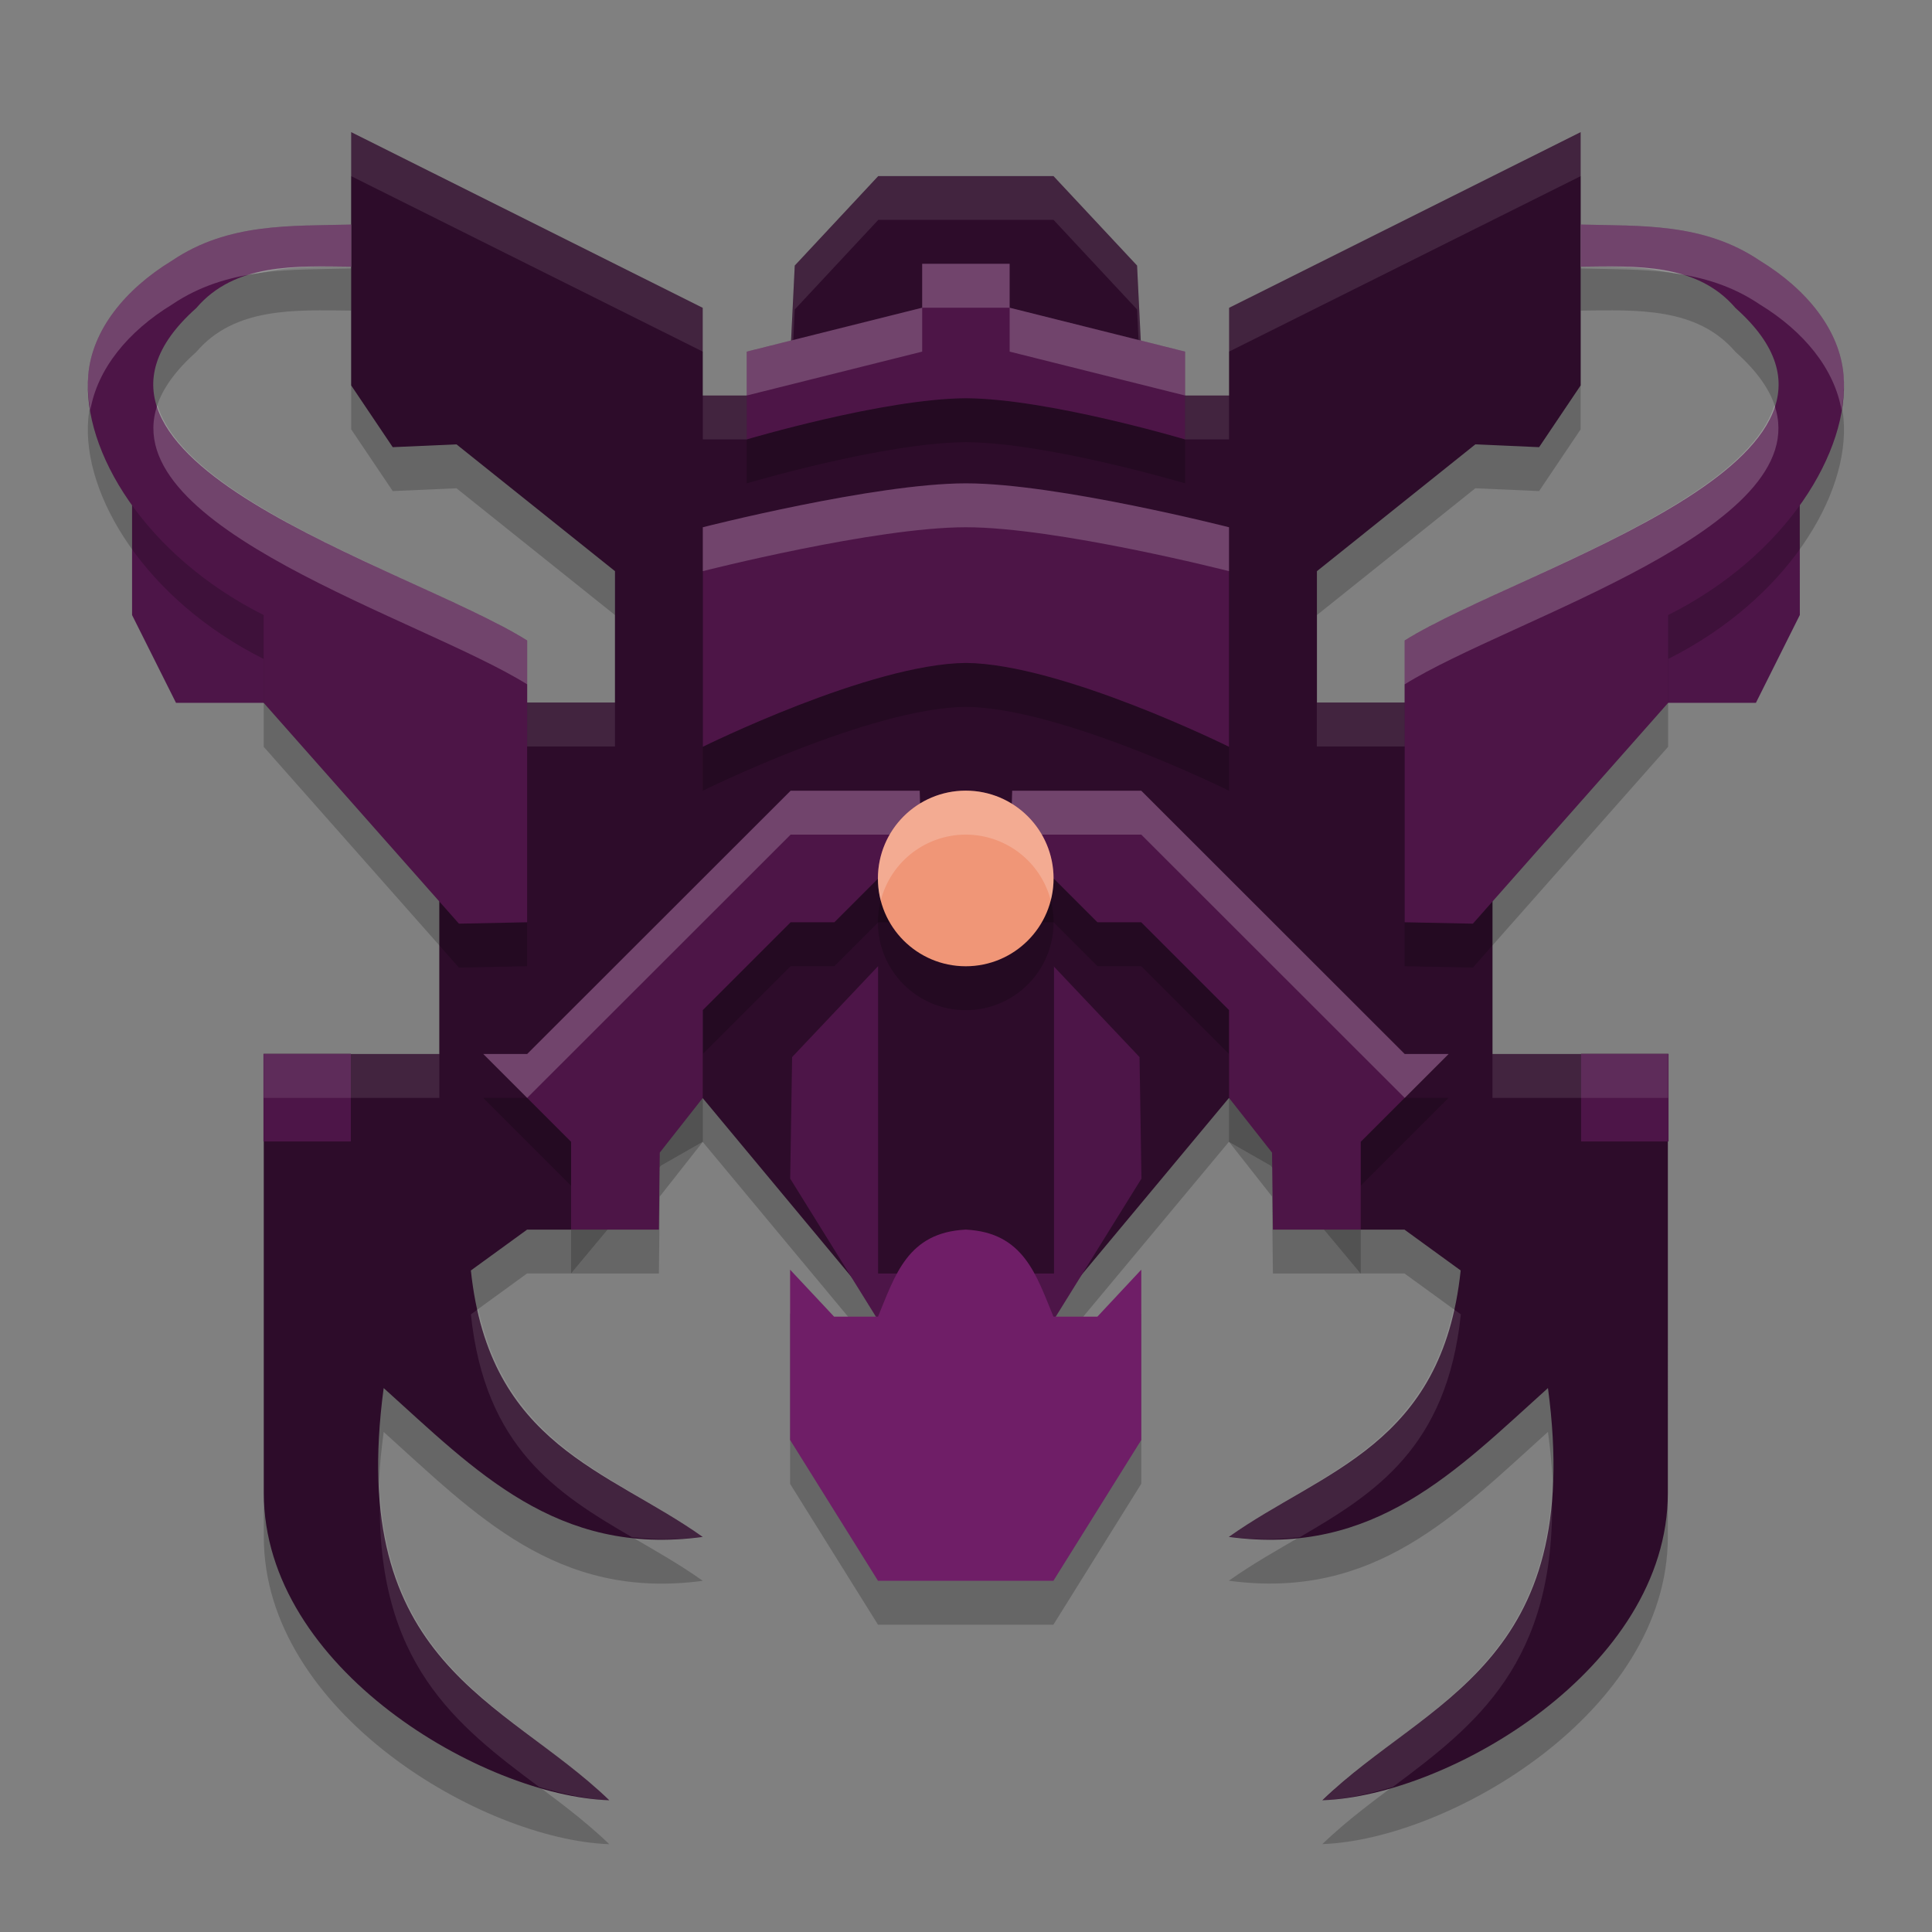 <svg xmlns="http://www.w3.org/2000/svg" width="22" height="22" version="1">
 <rect width="100%" height="100%" fill="#808080" stroke="none"/>
 <path style="opacity:0.2" d="M 3.999,2.005 V 4.889 L 4.472,5.592 5.198,5.56 7.003,7.004 v 1.496 H 5.003 v 4.002 H 3.004 V 17.501 c 0,1.999 2.499,3.449 3.934,3.499 -1.2,-1.159 -2.991,-1.544 -2.569,-4.694 1.044,0.939 1.969,1.919 3.634,1.695 C 6.924,17.235 5.572,16.964 5.362,14.966 l 0.64,-0.465 h 0.5 l 1.024,-1.228 0.475,-0.271 2.494,2.999 h 1 l 2.499,-2.999 0.475,0.271 1.024,1.228 h 0.5 l 0.64,0.465 c -0.21,1.997 -1.561,2.268 -2.64,3.034 1.664,0.224 2.59,-0.756 3.634,-1.695 0.422,3.15 -1.368,3.535 -2.569,4.694 1.434,-0.05 3.934,-1.5 3.934,-3.499 V 12.502 H 16.995 V 8.5 h -1.999 v -1.496 l 1.804,-1.444 0.726,0.032 0.473,-0.703 V 2.005 L 13.996,4.004 V 5.004 H 13.496 L 12.996,4.504 12.948,3.524 11.996,2.505 h -0.995 -0.005 -0.995 L 9.05,3.524 9.002,4.504 8.502,5.004 H 8.002 V 4.004 Z"/>
 <path style="fill:#4d1548" d="M 1.504,5.504 3.004,6.504 3.504,8.003 H 2.004 L 1.504,7.004 Z"/>
 <path style="opacity:0.2" d="m 10.994,14.502 c -0.66,0.033 -0.801,0.521 -0.996,0.991 H 9.498 L 8.997,14.958 v 1.939 l 1.001,1.604 h 0.996 0.005 0.996 L 12.996,16.896 v -1.939 l -0.5,0.535 h -0.5 c -0.195,-0.469 -0.336,-0.958 -0.996,-0.991 -0.002,-8.8e-5 -0.003,8.5e-5 -0.005,0 z"/>
 <path style="fill:#2d0c2a" d="M 3.999,1.505 V 4.389 L 4.472,5.092 5.198,5.06 7.003,6.504 V 8 H 5.003 v 4.002 H 3.004 v 4.999 c 0,1.999 2.499,3.449 3.934,3.499 C 5.737,19.341 3.947,18.956 4.369,15.806 5.412,16.745 6.338,17.725 8.002,17.501 6.924,16.735 5.572,16.464 5.362,14.467 l 0.64,-0.465 h 0.5 l 1.024,-1.228 0.475,-0.271 2.494,2.999 h 1 l 2.499,-2.999 0.475,0.271 1.024,1.228 h 0.5 l 0.64,0.465 c -0.21,1.997 -1.561,2.268 -2.64,3.034 1.664,0.224 2.59,-0.756 3.634,-1.695 0.422,3.15 -1.368,3.535 -2.569,4.694 1.434,-0.05 3.934,-1.5 3.934,-3.499 V 12.002 H 16.995 V 8 H 14.996 V 6.504 l 1.804,-1.444 0.726,0.032 0.473,-0.703 V 1.505 L 13.996,3.505 V 4.504 H 13.496 L 12.996,4.004 12.948,3.024 11.996,2.005 h -0.995 -0.005 -0.995 L 9.05,3.024 9.002,4.004 8.502,4.504 H 8.002 V 3.505 Z"/>
 <rect style="fill:#4d1548" width=".995" height=".998" x="3" y="12"/>
 <rect style="fill:#4d1548" width=".996" height=".998" x="-19" y="12" transform="scale(-1,1)"/>
 <path style="fill:#4d1548" d="M 20.494,5.504 18.995,6.504 18.495,8.003 h 1.5 l 0.5,-1 z"/>
 <path style="opacity:0.2" d="M 3.999,3.057 C 3.317,3.076 2.603,3.033 1.96,3.467 1.42,3.796 1.048,4.262 1.005,4.772 0.932,5.636 1.654,6.827 3.003,7.504 v 1 L 5.226,11.018 6.003,11.002 V 7.793 C 4.637,6.94 0.298,5.732 2.235,4.008 2.674,3.494 3.363,3.53 3.999,3.537 Z m 14,0 v 0.48 c 0.636,-0.007 1.325,-0.043 1.764,0.471 1.938,1.724 -2.402,2.933 -3.768,3.785 V 11.002 l 0.777,0.016 2.223,-2.514 v -1 C 20.344,6.827 21.066,5.636 20.993,4.772 20.95,4.262 20.578,3.796 20.038,3.467 19.395,3.033 18.681,3.076 17.999,3.057 Z m -7.498,0.447 v 0.5 l -1.998,0.5 v 1 c 0,0 1.56,-0.464 2.494,-0.469 0.002,6e-6 0.002,-8.4e-6 0.004,0 0.934,0.005 2.494,0.469 2.494,0.469 v -1 l -1.998,-0.5 v -0.5 h -0.496 -0.004 z m 0.496,2.5 c -1.036,2.84e-4 -2.994,0.5 -2.994,0.5 V 9.004 c 0,0 1.904,-0.944 2.994,-0.955 0.002,1.15e-5 0.002,-1.55e-5 0.004,0 1.09,0.011 2.994,0.955 2.994,0.955 V 6.504 c 0,0 -1.958,-0.5 -2.994,-0.5 -0.002,-4e-7 -0.002,-1.4e-6 -0.004,0 z M 9.003,9.504 6.003,12.502 h -0.5 l 1,1 v 1 h 1 L 7.513,13.625 8.003,13.002 v -1 l 1,-1 h 0.498 l 0.5,-0.5 h 0.5 l -0.029,-0.998 z m 2.523,0 -0.029,0.998 h 0.5 l 0.5,0.5 h 0.498 l 1,1 v 1 l 0.49,0.623 0.01,0.877 h 1 v -1 l 1,-1 h -0.5 l -3,-2.998 z"/>
 <path style="opacity:0.1;fill:#ffffff" d="m 3.999,1.506 v 0.5 l 4.004,1.998 v -0.5 z m 14,0 -4.004,1.998 v 0.5 l 4.004,-1.998 z m -7.998,0.5 -0.951,1.018 -0.047,0.98 -0.5,0.5 h -0.5 v 0.5 h 0.5 l 0.5,-0.5 0.047,-0.98 0.951,-1.02 h 0.996 0.004 0.996 l 0.951,1.02 0.047,0.98 0.5,0.5 h 0.5 v -0.5 h -0.5 l -0.5,-0.5 -0.047,-0.98 -0.951,-1.018 H 11.001 10.997 Z M 5.003,8 v 0.5 h 2 V 8 Z m 9.992,0 v 0.5 h 2 V 8 Z M 3.003,12.002 v 0.5 h 2 v -0.5 z m 13.992,0 v 0.5 h 2 v -0.5 z M 5.446,14.906 5.362,14.967 c 0.159,1.517 0.977,2.039 1.834,2.537 0.251,0.028 0.514,0.035 0.807,-0.004 -0.991,-0.704 -2.201,-1.005 -2.557,-2.594 z m 11.105,0 c -0.355,1.588 -1.566,1.89 -2.557,2.594 0.292,0.039 0.555,0.032 0.807,0.004 0.857,-0.499 1.675,-1.02 1.834,-2.537 z M 4.327,17.012 c -0.052,1.925 0.871,2.634 1.811,3.336 C 6.422,20.431 6.696,20.492 6.937,20.5 5.913,19.511 4.47,19.072 4.327,17.012 Z m 13.344,0 c -0.143,2.06 -1.585,2.499 -2.609,3.488 0.241,-0.008 0.515,-0.069 0.799,-0.152 0.939,-0.702 1.862,-1.411 1.811,-3.336 z"/>
 <path style="fill:#4d1547" d="M 3.999,2.557 C 3.317,2.576 2.603,2.533 1.96,2.967 1.42,3.296 1.048,3.762 1.005,4.271 0.932,5.136 1.654,6.327 3.003,7.004 v 1 l 2.223,2.514 0.777,-0.016 V 7.293 C 4.637,6.44 0.298,5.232 2.235,3.508 2.674,2.994 3.363,3.03 3.999,3.037 Z m 14,0 v 0.48 c 0.636,-0.007 1.325,-0.043 1.764,0.471 1.938,1.724 -2.402,2.933 -3.768,3.785 v 3.209 l 0.777,0.016 2.223,-2.514 v -1 C 20.344,6.327 21.066,5.136 20.993,4.271 20.95,3.762 20.578,3.296 20.038,2.967 19.395,2.533 18.681,2.576 17.999,2.557 Z m -7.498,0.447 v 0.5 l -1.998,0.5 v 1 c 0,0 1.56,-0.464 2.494,-0.469 0.002,6e-6 0.002,-8.4e-6 0.004,0 0.934,0.005 2.494,0.469 2.494,0.469 v -1 l -1.998,-0.5 v -0.5 h -0.496 -0.004 z m 0.496,2.5 c -1.036,2.84e-4 -2.994,0.5 -2.994,0.5 v 2.5 c 0,0 1.904,-0.944 2.994,-0.955 0.002,1.15e-5 0.002,-1.55e-5 0.004,0 1.09,0.011 2.994,0.955 2.994,0.955 v -2.5 c 0,0 -1.958,-0.5 -2.994,-0.5 -0.002,-4e-7 -0.002,-1.4e-6 -0.004,0 z M 9.003,9.004 6.003,12.002 h -0.5 l 1,1 v 1 h 1 L 7.513,13.125 8.003,12.502 v -1 l 1,-1 h 0.498 l 0.5,-0.5 h 0.5 l -0.029,-0.998 z m 2.523,0 -0.029,0.998 h 0.5 l 0.5,0.5 h 0.498 l 1,1 v 1 l 0.49,0.623 0.01,0.877 h 1 v -1 l 1,-1 h -0.5 l -3,-2.998 z"/>
 <path style="opacity:0.2;fill:#ffffff" d="M 3.999,2.557 C 3.317,2.576 2.603,2.533 1.96,2.967 1.42,3.296 1.048,3.762 1.005,4.271 0.994,4.399 1.005,4.535 1.028,4.674 1.108,4.203 1.455,3.775 1.96,3.467 2.274,3.255 2.605,3.159 2.941,3.111 3.276,3.032 3.643,3.033 3.999,3.037 Z m 14,0 v 0.48 c 0.356,-0.004 0.723,-0.005 1.059,0.074 0.336,0.047 0.666,0.143 0.98,0.355 0.505,0.308 0.852,0.736 0.932,1.207 0.023,-0.139 0.034,-0.275 0.023,-0.402 C 20.95,3.762 20.578,3.296 20.038,2.967 19.395,2.533 18.681,2.576 17.999,2.557 Z m -7.498,0.447 v 0.5 h 0.496 0.004 0.496 v -0.5 h -0.496 -0.004 z m 0.996,0.5 v 0.5 l 1.998,0.5 v -0.5 z m -0.996,0 -1.998,0.5 v 0.5 l 1.998,-0.5 z M 1.792,4.613 C 1.31,6.02 4.803,7.044 6.003,7.793 v -0.5 C 4.95,6.636 2.142,5.766 1.792,4.613 Z m 18.414,0 c -0.35,1.153 -3.158,2.023 -4.211,2.68 v 0.5 C 17.195,7.044 20.688,6.02 20.206,4.613 Z m -9.209,0.891 c -1.036,2.84e-4 -2.994,0.5 -2.994,0.5 v 0.5 c 1e-7,0 1.958,-0.5 2.994,-0.5 0.002,-1.4e-6 0.002,-4e-7 0.004,0 1.036,2.84e-4 2.994,0.5 2.994,0.5 v -0.5 c 0,0 -1.958,-0.5 -2.994,-0.5 -0.002,-4e-7 -0.002,-1.4e-6 -0.004,0 z M 9.003,9.004 6.003,12.002 h -0.5 l 0.5,0.5 3,-2.998 h 1.469 l 0.014,0.498 h 0.016 l -0.029,-0.998 z m 2.523,0 -0.029,0.998 h 0.016 l 0.014,-0.498 h 1.469 l 3,2.998 0.5,-0.5 h -0.5 l -3,-2.998 z"/>
 <path style="fill:#4d1548" d="m 9.998,11.003 -0.978,1.034 -0.022,1.384 1.282,2.065 0.715,0.016 h 0.006 l 0.715,-0.016 1.282,-2.065 -0.022,-1.384 -0.978,-1.034 h 0.004 v 3.499 H 9.999 v -3.499 z"/>
 <path style="fill:#6f1e67" d="m 10.994,14.002 c -0.66,0.033 -0.801,0.521 -0.996,0.991 H 9.498 L 8.997,14.458 v 1.939 l 1.001,1.604 h 0.996 0.005 0.996 l 1.001,-1.604 v -1.939 l -0.5,0.535 h -0.5 c -0.195,-0.469 -0.336,-0.958 -0.996,-0.991 -0.002,-8.9e-5 -0.003,8.5e-5 -0.005,0 z"/>
 <circle style="opacity:0.2" cx="10.997" cy="10.503" r="1"/>
 <circle style="fill:#f09677" cx="10.997" cy="10.003" r="1"/>
 <path style="opacity:0.2;fill:#ffffff" d="m 10.997,9.004 a 1,1 0 0 0 -1,1 1,1 0 0 0 0.032,0.252 1,1 0 0 1 0.968,-0.752 1,1 0 0 1 0.968,0.748 1,1 0 0 0 0.032,-0.248 1,1 0 0 0 -1,-1 z"/>
</svg>
